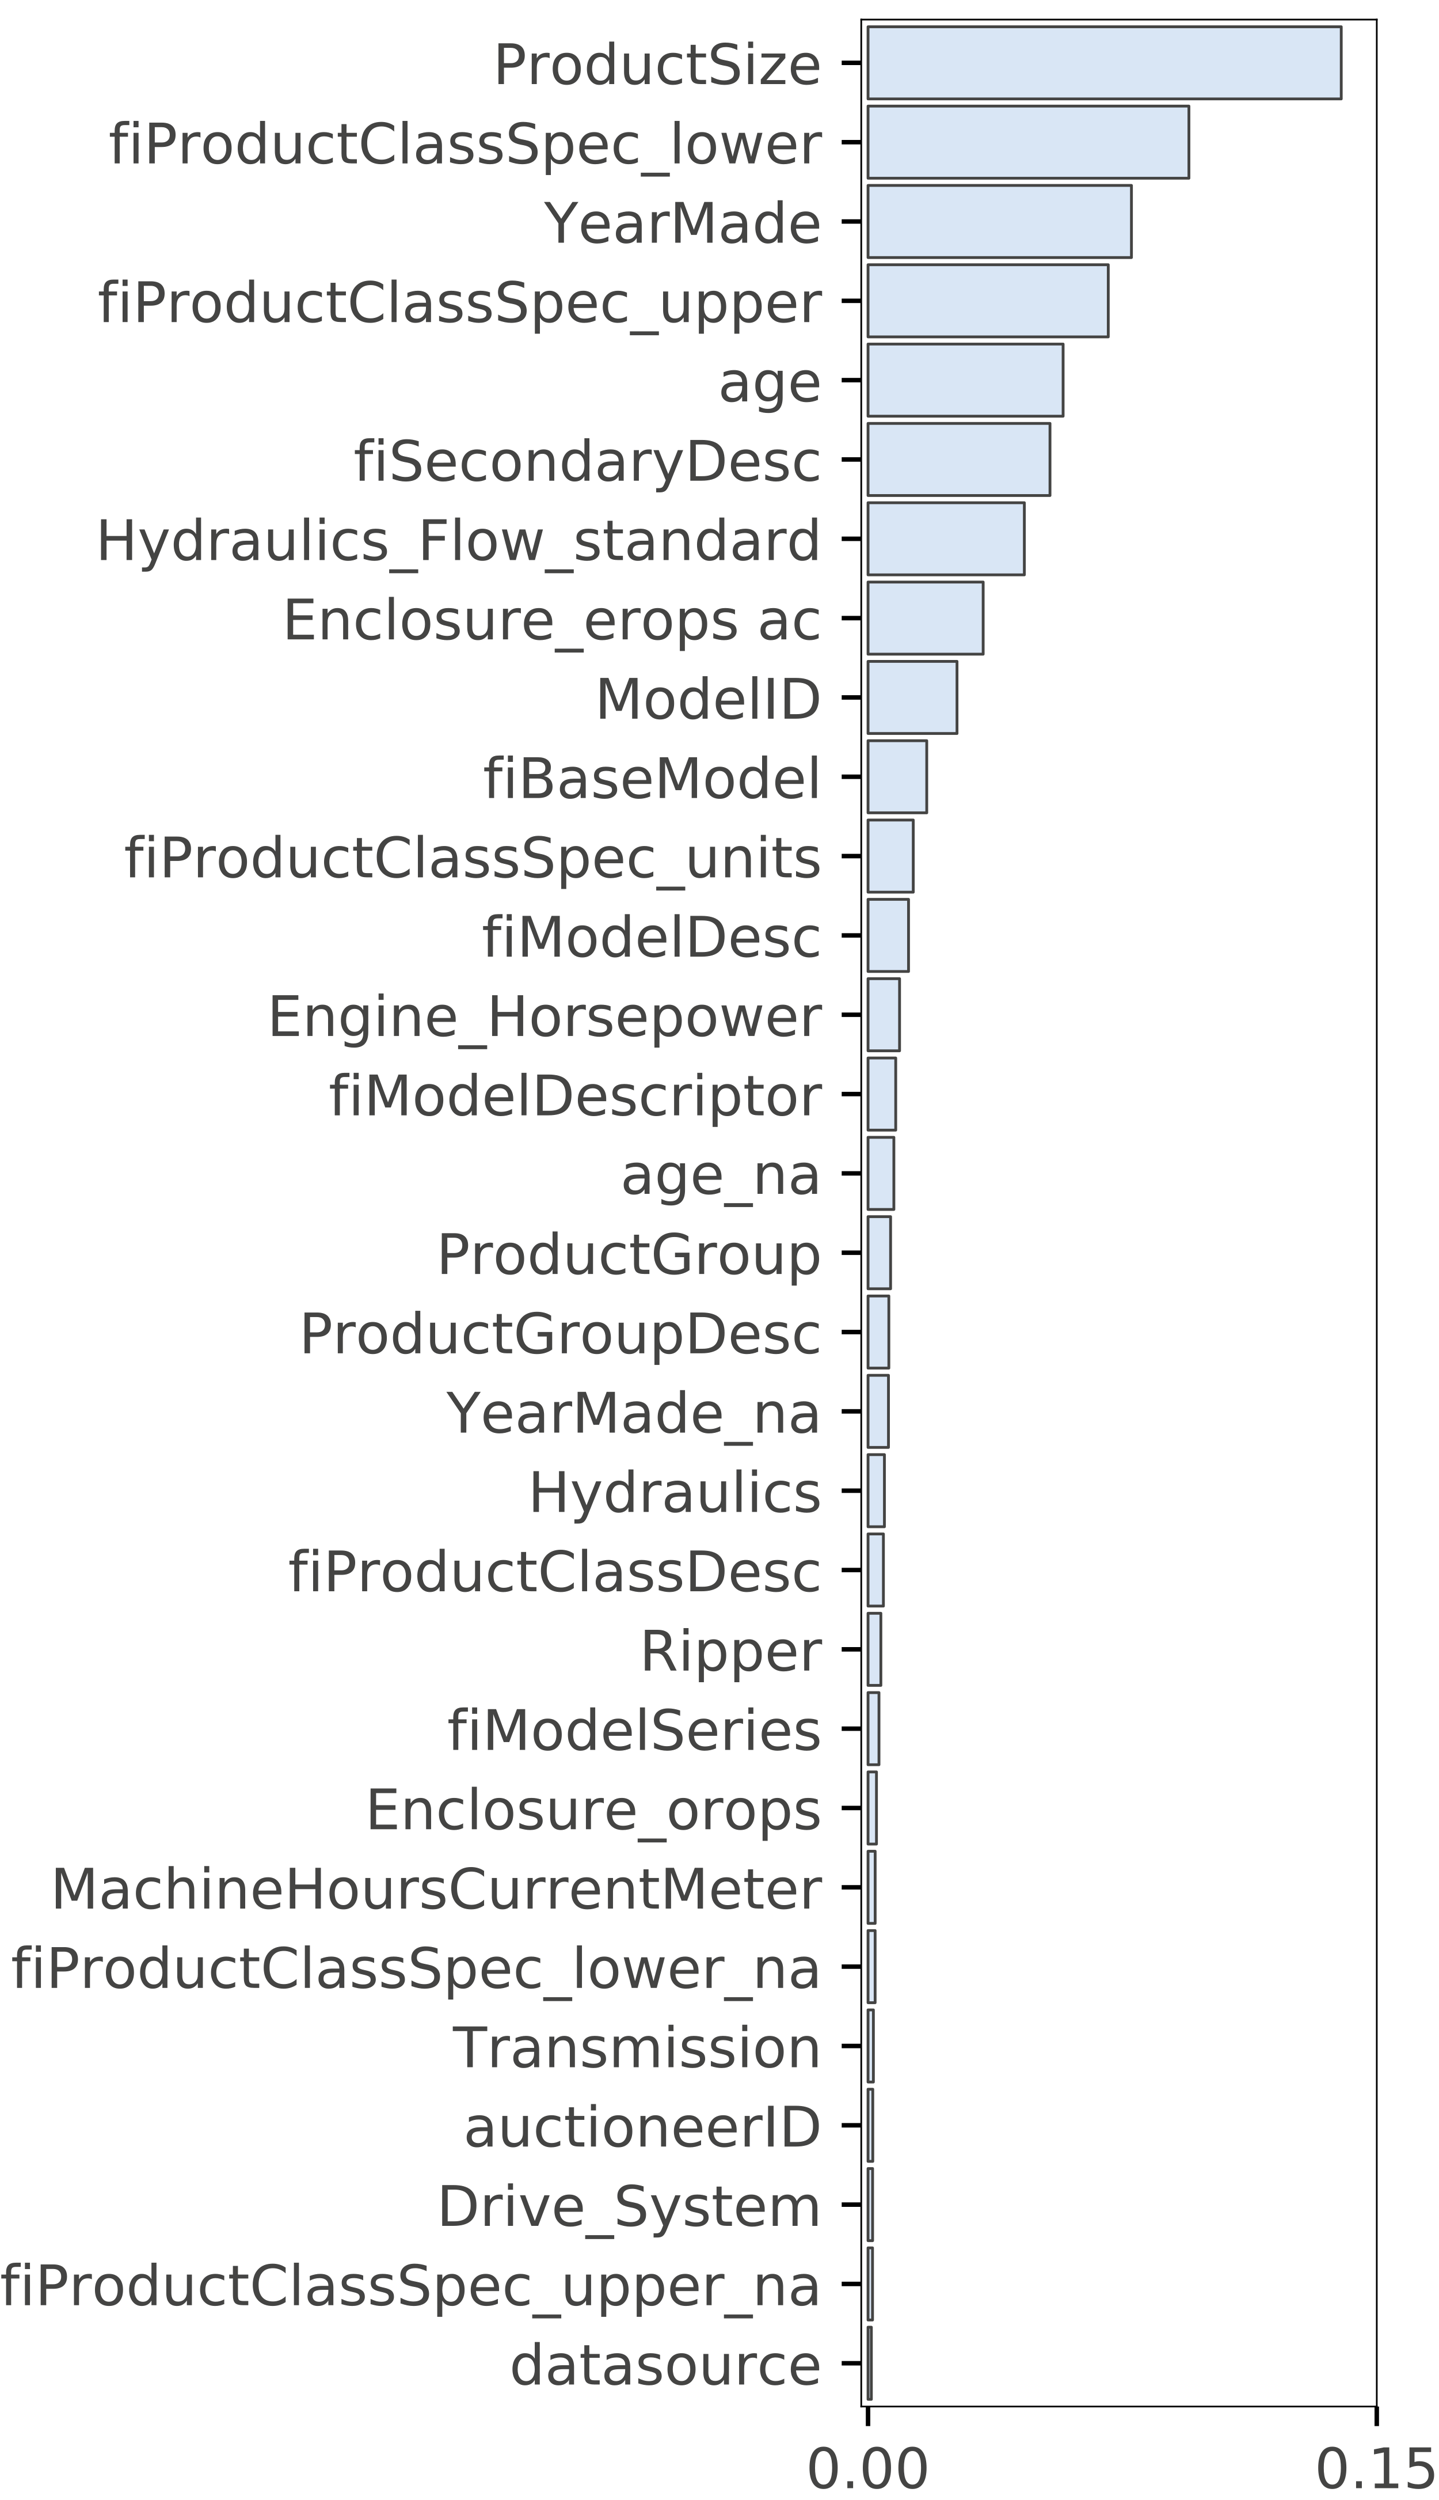 <?xml version="1.0" encoding="utf-8" standalone="no"?>
<!DOCTYPE svg PUBLIC "-//W3C//DTD SVG 1.1//EN"
  "http://www.w3.org/Graphics/SVG/1.1/DTD/svg11.dtd">
<!-- Created with matplotlib (https://matplotlib.org/) -->
<svg height="446.978pt" version="1.1" viewBox="0 0 257.436 446.978" width="257.436pt" xmlns="http://www.w3.org/2000/svg" xmlns:xlink="http://www.w3.org/1999/xlink">
 <defs>
  <style type="text/css">
*{stroke-linecap:butt;stroke-linejoin:round;}
  </style>
 </defs>
 <g id="figure_1">
  <g id="patch_1">
   <path d="M 0 446.978 
L 257.436 446.978 
L 257.436 0 
L 0 0 
z
" style="fill:#ffffff;"/>
  </g>
  <g id="axes_1">
   <g id="patch_2">
    <path d="M 154.078 430.3 
L 246.303 430.3 
L 246.303 3.5 
L 154.078 3.5 
z
" style="fill:#ffffff;"/>
   </g>
   <g id="patch_3">
    <path clip-path="url(#pd3bd8f4c97)" d="M 155.292 4.789 
L 239.948 4.789 
L 239.948 17.684 
L 155.292 17.684 
z
" style="fill:#d9e6f5;stroke:#444443;stroke-linejoin:miter;stroke-width:0.5;"/>
   </g>
   <g id="patch_4">
    <path clip-path="url(#pd3bd8f4c97)" d="M 155.292 18.973 
L 212.696 18.973 
L 212.696 31.867 
L 155.292 31.867 
z
" style="fill:#d9e6f5;stroke:#444443;stroke-linejoin:miter;stroke-width:0.5;"/>
   </g>
   <g id="patch_5">
    <path clip-path="url(#pd3bd8f4c97)" d="M 155.292 33.157 
L 202.416 33.157 
L 202.416 46.051 
L 155.292 46.051 
z
" style="fill:#d9e6f5;stroke:#444443;stroke-linejoin:miter;stroke-width:0.5;"/>
   </g>
   <g id="patch_6">
    <path clip-path="url(#pd3bd8f4c97)" d="M 155.292 47.34 
L 198.268 47.34 
L 198.268 60.235 
L 155.292 60.235 
z
" style="fill:#d9e6f5;stroke:#444443;stroke-linejoin:miter;stroke-width:0.5;"/>
   </g>
   <g id="patch_7">
    <path clip-path="url(#pd3bd8f4c97)" d="M 155.292 61.524 
L 190.191 61.524 
L 190.191 74.418 
L 155.292 74.418 
z
" style="fill:#d9e6f5;stroke:#444443;stroke-linejoin:miter;stroke-width:0.5;"/>
   </g>
   <g id="patch_8">
    <path clip-path="url(#pd3bd8f4c97)" d="M 155.292 75.708 
L 187.842 75.708 
L 187.842 88.602 
L 155.292 88.602 
z
" style="fill:#d9e6f5;stroke:#444443;stroke-linejoin:miter;stroke-width:0.5;"/>
   </g>
   <g id="patch_9">
    <path clip-path="url(#pd3bd8f4c97)" d="M 155.292 89.892 
L 183.255 89.892 
L 183.255 102.786 
L 155.292 102.786 
z
" style="fill:#d9e6f5;stroke:#444443;stroke-linejoin:miter;stroke-width:0.5;"/>
   </g>
   <g id="patch_10">
    <path clip-path="url(#pd3bd8f4c97)" d="M 155.292 104.075 
L 175.889 104.075 
L 175.889 116.969 
L 155.292 116.969 
z
" style="fill:#d9e6f5;stroke:#444443;stroke-linejoin:miter;stroke-width:0.5;"/>
   </g>
   <g id="patch_11">
    <path clip-path="url(#pd3bd8f4c97)" d="M 155.292 118.259 
L 171.208 118.259 
L 171.208 131.153 
L 155.292 131.153 
z
" style="fill:#d9e6f5;stroke:#444443;stroke-linejoin:miter;stroke-width:0.5;"/>
   </g>
   <g id="patch_12">
    <path clip-path="url(#pd3bd8f4c97)" d="M 155.292 132.443 
L 165.794 132.443 
L 165.794 145.337 
L 155.292 145.337 
z
" style="fill:#d9e6f5;stroke:#444443;stroke-linejoin:miter;stroke-width:0.5;"/>
   </g>
   <g id="patch_13">
    <path clip-path="url(#pd3bd8f4c97)" d="M 155.292 146.626 
L 163.382 146.626 
L 163.382 159.521 
L 155.292 159.521 
z
" style="fill:#d9e6f5;stroke:#444443;stroke-linejoin:miter;stroke-width:0.5;"/>
   </g>
   <g id="patch_14">
    <path clip-path="url(#pd3bd8f4c97)" d="M 155.292 160.81 
L 162.536 160.81 
L 162.536 173.704 
L 155.292 173.704 
z
" style="fill:#d9e6f5;stroke:#444443;stroke-linejoin:miter;stroke-width:0.5;"/>
   </g>
   <g id="patch_15">
    <path clip-path="url(#pd3bd8f4c97)" d="M 155.292 174.994 
L 160.931 174.994 
L 160.931 187.888 
L 155.292 187.888 
z
" style="fill:#d9e6f5;stroke:#444443;stroke-linejoin:miter;stroke-width:0.5;"/>
   </g>
   <g id="patch_16">
    <path clip-path="url(#pd3bd8f4c97)" d="M 155.292 189.177 
L 160.244 189.177 
L 160.244 202.072 
L 155.292 202.072 
z
" style="fill:#d9e6f5;stroke:#444443;stroke-linejoin:miter;stroke-width:0.5;"/>
   </g>
   <g id="patch_17">
    <path clip-path="url(#pd3bd8f4c97)" d="M 155.292 203.361 
L 159.913 203.361 
L 159.913 216.255 
L 155.292 216.255 
z
" style="fill:#d9e6f5;stroke:#444443;stroke-linejoin:miter;stroke-width:0.5;"/>
   </g>
   <g id="patch_18">
    <path clip-path="url(#pd3bd8f4c97)" d="M 155.292 217.545 
L 159.326 217.545 
L 159.326 230.439 
L 155.292 230.439 
z
" style="fill:#d9e6f5;stroke:#444443;stroke-linejoin:miter;stroke-width:0.5;"/>
   </g>
   <g id="patch_19">
    <path clip-path="url(#pd3bd8f4c97)" d="M 155.292 231.728 
L 159.013 231.728 
L 159.013 244.623 
L 155.292 244.623 
z
" style="fill:#d9e6f5;stroke:#444443;stroke-linejoin:miter;stroke-width:0.5;"/>
   </g>
   <g id="patch_20">
    <path clip-path="url(#pd3bd8f4c97)" d="M 155.292 245.912 
L 158.945 245.912 
L 158.945 258.806 
L 155.292 258.806 
z
" style="fill:#d9e6f5;stroke:#444443;stroke-linejoin:miter;stroke-width:0.5;"/>
   </g>
   <g id="patch_21">
    <path clip-path="url(#pd3bd8f4c97)" d="M 155.292 260.096 
L 158.223 260.096 
L 158.223 272.99 
L 155.292 272.99 
z
" style="fill:#d9e6f5;stroke:#444443;stroke-linejoin:miter;stroke-width:0.5;"/>
   </g>
   <g id="patch_22">
    <path clip-path="url(#pd3bd8f4c97)" d="M 155.292 274.279 
L 158.042 274.279 
L 158.042 287.174 
L 155.292 287.174 
z
" style="fill:#d9e6f5;stroke:#444443;stroke-linejoin:miter;stroke-width:0.5;"/>
   </g>
   <g id="patch_23">
    <path clip-path="url(#pd3bd8f4c97)" d="M 155.292 288.463 
L 157.586 288.463 
L 157.586 301.357 
L 155.292 301.357 
z
" style="fill:#d9e6f5;stroke:#444443;stroke-linejoin:miter;stroke-width:0.5;"/>
   </g>
   <g id="patch_24">
    <path clip-path="url(#pd3bd8f4c97)" d="M 155.292 302.647 
L 157.248 302.647 
L 157.248 315.541 
L 155.292 315.541 
z
" style="fill:#d9e6f5;stroke:#444443;stroke-linejoin:miter;stroke-width:0.5;"/>
   </g>
   <g id="patch_25">
    <path clip-path="url(#pd3bd8f4c97)" d="M 155.292 316.831 
L 156.8 316.831 
L 156.8 329.725 
L 155.292 329.725 
z
" style="fill:#d9e6f5;stroke:#444443;stroke-linejoin:miter;stroke-width:0.5;"/>
   </g>
   <g id="patch_26">
    <path clip-path="url(#pd3bd8f4c97)" d="M 155.292 331.014 
L 156.566 331.014 
L 156.566 343.908 
L 155.292 343.908 
z
" style="fill:#d9e6f5;stroke:#444443;stroke-linejoin:miter;stroke-width:0.5;"/>
   </g>
   <g id="patch_27">
    <path clip-path="url(#pd3bd8f4c97)" d="M 155.292 345.198 
L 156.56 345.198 
L 156.56 358.092 
L 155.292 358.092 
z
" style="fill:#d9e6f5;stroke:#444443;stroke-linejoin:miter;stroke-width:0.5;"/>
   </g>
   <g id="patch_28">
    <path clip-path="url(#pd3bd8f4c97)" d="M 155.292 359.382 
L 156.25 359.382 
L 156.25 372.276 
L 155.292 372.276 
z
" style="fill:#d9e6f5;stroke:#444443;stroke-linejoin:miter;stroke-width:0.5;"/>
   </g>
   <g id="patch_29">
    <path clip-path="url(#pd3bd8f4c97)" d="M 155.292 373.565 
L 156.139 373.565 
L 156.139 386.46 
L 155.292 386.46 
z
" style="fill:#d9e6f5;stroke:#444443;stroke-linejoin:miter;stroke-width:0.5;"/>
   </g>
   <g id="patch_30">
    <path clip-path="url(#pd3bd8f4c97)" d="M 155.292 387.749 
L 156.106 387.749 
L 156.106 400.643 
L 155.292 400.643 
z
" style="fill:#d9e6f5;stroke:#444443;stroke-linejoin:miter;stroke-width:0.5;"/>
   </g>
   <g id="patch_31">
    <path clip-path="url(#pd3bd8f4c97)" d="M 155.292 401.933 
L 156.093 401.933 
L 156.093 414.827 
L 155.292 414.827 
z
" style="fill:#d9e6f5;stroke:#444443;stroke-linejoin:miter;stroke-width:0.5;"/>
   </g>
   <g id="patch_32">
    <path clip-path="url(#pd3bd8f4c97)" d="M 155.292 416.116 
L 155.884 416.116 
L 155.884 429.011 
L 155.292 429.011 
z
" style="fill:#d9e6f5;stroke:#444443;stroke-linejoin:miter;stroke-width:0.5;"/>
   </g>
   <g id="matplotlib.axis_1">
    <g id="xtick_1">
     <g id="line2d_1">
      <defs>
       <path d="M 0 0 
L 0 3.5 
" id="maae4f1f93c" style="stroke:#000000;stroke-width:0.8;"/>
      </defs>
      <g>
       <use style="stroke:#000000;stroke-width:0.8;" x="155.292" xlink:href="#maae4f1f93c" y="430.3"/>
      </g>
     </g>
     <g id="text_1">
      <!-- 0.00 -->
      <defs>
       <path d="M 31.781 66.406 
Q 24.172 66.406 20.328 58.906 
Q 16.5 51.422 16.5 36.375 
Q 16.5 21.391 20.328 13.891 
Q 24.172 6.391 31.781 6.391 
Q 39.453 6.391 43.281 13.891 
Q 47.125 21.391 47.125 36.375 
Q 47.125 51.422 43.281 58.906 
Q 39.453 66.406 31.781 66.406 
z
M 31.781 74.219 
Q 44.047 74.219 50.516 64.516 
Q 56.984 54.828 56.984 36.375 
Q 56.984 17.969 50.516 8.266 
Q 44.047 -1.422 31.781 -1.422 
Q 19.531 -1.422 13.062 8.266 
Q 6.594 17.969 6.594 36.375 
Q 6.594 54.828 13.062 64.516 
Q 19.531 74.219 31.781 74.219 
z
" id="DejaVuSans-48"/>
       <path d="M 10.688 12.406 
L 21 12.406 
L 21 0 
L 10.688 0 
z
" id="DejaVuSans-46"/>
      </defs>
      <g style="fill:#444443;" transform="translate(144.159 444.898)scale(0.1 -0.1)">
       <use xlink:href="#DejaVuSans-48"/>
       <use x="63.623" xlink:href="#DejaVuSans-46"/>
       <use x="95.41" xlink:href="#DejaVuSans-48"/>
       <use x="159.033" xlink:href="#DejaVuSans-48"/>
      </g>
     </g>
    </g>
    <g id="xtick_2">
     <g id="line2d_2">
      <g>
       <use style="stroke:#000000;stroke-width:0.8;" x="246.303" xlink:href="#maae4f1f93c" y="430.3"/>
      </g>
     </g>
     <g id="text_2">
      <!-- 0.15 -->
      <defs>
       <path d="M 12.406 8.297 
L 28.516 8.297 
L 28.516 63.922 
L 10.984 60.406 
L 10.984 69.391 
L 28.422 72.906 
L 38.281 72.906 
L 38.281 8.297 
L 54.391 8.297 
L 54.391 0 
L 12.406 0 
z
" id="DejaVuSans-49"/>
       <path d="M 10.797 72.906 
L 49.516 72.906 
L 49.516 64.594 
L 19.828 64.594 
L 19.828 46.734 
Q 21.969 47.469 24.109 47.828 
Q 26.266 48.188 28.422 48.188 
Q 40.625 48.188 47.75 41.5 
Q 54.891 34.812 54.891 23.391 
Q 54.891 11.625 47.562 5.094 
Q 40.234 -1.422 26.906 -1.422 
Q 22.312 -1.422 17.547 -0.641 
Q 12.797 0.141 7.719 1.703 
L 7.719 11.625 
Q 12.109 9.234 16.797 8.062 
Q 21.484 6.891 26.703 6.891 
Q 35.156 6.891 40.078 11.328 
Q 45.016 15.766 45.016 23.391 
Q 45.016 31 40.078 35.438 
Q 35.156 39.891 26.703 39.891 
Q 22.75 39.891 18.812 39.016 
Q 14.891 38.141 10.797 36.281 
z
" id="DejaVuSans-53"/>
      </defs>
      <g style="fill:#444443;" transform="translate(235.17 444.898)scale(0.1 -0.1)">
       <use xlink:href="#DejaVuSans-48"/>
       <use x="63.623" xlink:href="#DejaVuSans-46"/>
       <use x="95.41" xlink:href="#DejaVuSans-49"/>
       <use x="159.033" xlink:href="#DejaVuSans-53"/>
      </g>
     </g>
    </g>
   </g>
   <g id="matplotlib.axis_2">
    <g id="ytick_1">
     <g id="line2d_3">
      <defs>
       <path d="M 0 0 
L -3.5 0 
" id="m314ad3dd56" style="stroke:#000000;stroke-width:0.8;"/>
      </defs>
      <g>
       <use style="stroke:#000000;stroke-width:0.8;" x="154.078" xlink:href="#m314ad3dd56" y="11.237"/>
      </g>
     </g>
     <g id="text_3">
      <!-- ProductSize -->
      <defs>
       <path d="M 19.672 64.797 
L 19.672 37.406 
L 32.078 37.406 
Q 38.969 37.406 42.719 40.969 
Q 46.484 44.531 46.484 51.125 
Q 46.484 57.672 42.719 61.234 
Q 38.969 64.797 32.078 64.797 
z
M 9.812 72.906 
L 32.078 72.906 
Q 44.344 72.906 50.609 67.359 
Q 56.891 61.812 56.891 51.125 
Q 56.891 40.328 50.609 34.812 
Q 44.344 29.297 32.078 29.297 
L 19.672 29.297 
L 19.672 0 
L 9.812 0 
z
" id="DejaVuSans-80"/>
       <path d="M 41.109 46.297 
Q 39.594 47.172 37.812 47.578 
Q 36.031 48 33.891 48 
Q 26.266 48 22.188 43.047 
Q 18.109 38.094 18.109 28.812 
L 18.109 0 
L 9.078 0 
L 9.078 54.688 
L 18.109 54.688 
L 18.109 46.188 
Q 20.953 51.172 25.484 53.578 
Q 30.031 56 36.531 56 
Q 37.453 56 38.578 55.875 
Q 39.703 55.766 41.062 55.516 
z
" id="DejaVuSans-114"/>
       <path d="M 30.609 48.391 
Q 23.391 48.391 19.188 42.75 
Q 14.984 37.109 14.984 27.297 
Q 14.984 17.484 19.156 11.844 
Q 23.344 6.203 30.609 6.203 
Q 37.797 6.203 41.984 11.859 
Q 46.188 17.531 46.188 27.297 
Q 46.188 37.016 41.984 42.703 
Q 37.797 48.391 30.609 48.391 
z
M 30.609 56 
Q 42.328 56 49.016 48.375 
Q 55.719 40.766 55.719 27.297 
Q 55.719 13.875 49.016 6.219 
Q 42.328 -1.422 30.609 -1.422 
Q 18.844 -1.422 12.172 6.219 
Q 5.516 13.875 5.516 27.297 
Q 5.516 40.766 12.172 48.375 
Q 18.844 56 30.609 56 
z
" id="DejaVuSans-111"/>
       <path d="M 45.406 46.391 
L 45.406 75.984 
L 54.391 75.984 
L 54.391 0 
L 45.406 0 
L 45.406 8.203 
Q 42.578 3.328 38.25 0.953 
Q 33.938 -1.422 27.875 -1.422 
Q 17.969 -1.422 11.734 6.484 
Q 5.516 14.406 5.516 27.297 
Q 5.516 40.188 11.734 48.094 
Q 17.969 56 27.875 56 
Q 33.938 56 38.25 53.625 
Q 42.578 51.266 45.406 46.391 
z
M 14.797 27.297 
Q 14.797 17.391 18.875 11.75 
Q 22.953 6.109 30.078 6.109 
Q 37.203 6.109 41.297 11.75 
Q 45.406 17.391 45.406 27.297 
Q 45.406 37.203 41.297 42.844 
Q 37.203 48.484 30.078 48.484 
Q 22.953 48.484 18.875 42.844 
Q 14.797 37.203 14.797 27.297 
z
" id="DejaVuSans-100"/>
       <path d="M 8.5 21.578 
L 8.5 54.688 
L 17.484 54.688 
L 17.484 21.922 
Q 17.484 14.156 20.5 10.266 
Q 23.531 6.391 29.594 6.391 
Q 36.859 6.391 41.078 11.031 
Q 45.312 15.672 45.312 23.688 
L 45.312 54.688 
L 54.297 54.688 
L 54.297 0 
L 45.312 0 
L 45.312 8.406 
Q 42.047 3.422 37.719 1 
Q 33.406 -1.422 27.688 -1.422 
Q 18.266 -1.422 13.375 4.438 
Q 8.5 10.297 8.5 21.578 
z
M 31.109 56 
z
" id="DejaVuSans-117"/>
       <path d="M 48.781 52.594 
L 48.781 44.188 
Q 44.969 46.297 41.141 47.344 
Q 37.312 48.391 33.406 48.391 
Q 24.656 48.391 19.812 42.844 
Q 14.984 37.312 14.984 27.297 
Q 14.984 17.281 19.812 11.734 
Q 24.656 6.203 33.406 6.203 
Q 37.312 6.203 41.141 7.25 
Q 44.969 8.297 48.781 10.406 
L 48.781 2.094 
Q 45.016 0.344 40.984 -0.531 
Q 36.969 -1.422 32.422 -1.422 
Q 20.062 -1.422 12.781 6.344 
Q 5.516 14.109 5.516 27.297 
Q 5.516 40.672 12.859 48.328 
Q 20.219 56 33.016 56 
Q 37.156 56 41.109 55.141 
Q 45.062 54.297 48.781 52.594 
z
" id="DejaVuSans-99"/>
       <path d="M 18.312 70.219 
L 18.312 54.688 
L 36.812 54.688 
L 36.812 47.703 
L 18.312 47.703 
L 18.312 18.016 
Q 18.312 11.328 20.141 9.422 
Q 21.969 7.516 27.594 7.516 
L 36.812 7.516 
L 36.812 0 
L 27.594 0 
Q 17.188 0 13.234 3.875 
Q 9.281 7.766 9.281 18.016 
L 9.281 47.703 
L 2.688 47.703 
L 2.688 54.688 
L 9.281 54.688 
L 9.281 70.219 
z
" id="DejaVuSans-116"/>
       <path d="M 53.516 70.516 
L 53.516 60.891 
Q 47.906 63.578 42.922 64.891 
Q 37.938 66.219 33.297 66.219 
Q 25.25 66.219 20.875 63.094 
Q 16.5 59.969 16.5 54.203 
Q 16.5 49.359 19.406 46.891 
Q 22.312 44.438 30.422 42.922 
L 36.375 41.703 
Q 47.406 39.594 52.656 34.297 
Q 57.906 29 57.906 20.125 
Q 57.906 9.516 50.797 4.047 
Q 43.703 -1.422 29.984 -1.422 
Q 24.812 -1.422 18.969 -0.25 
Q 13.141 0.922 6.891 3.219 
L 6.891 13.375 
Q 12.891 10.016 18.656 8.297 
Q 24.422 6.594 29.984 6.594 
Q 38.422 6.594 43.016 9.906 
Q 47.609 13.234 47.609 19.391 
Q 47.609 24.75 44.312 27.781 
Q 41.016 30.812 33.5 32.328 
L 27.484 33.5 
Q 16.453 35.688 11.516 40.375 
Q 6.594 45.062 6.594 53.422 
Q 6.594 63.094 13.406 68.656 
Q 20.219 74.219 32.172 74.219 
Q 37.312 74.219 42.625 73.281 
Q 47.953 72.359 53.516 70.516 
z
" id="DejaVuSans-83"/>
       <path d="M 9.422 54.688 
L 18.406 54.688 
L 18.406 0 
L 9.422 0 
z
M 9.422 75.984 
L 18.406 75.984 
L 18.406 64.594 
L 9.422 64.594 
z
" id="DejaVuSans-105"/>
       <path d="M 5.516 54.688 
L 48.188 54.688 
L 48.188 46.484 
L 14.406 7.172 
L 48.188 7.172 
L 48.188 0 
L 4.297 0 
L 4.297 8.203 
L 38.094 47.516 
L 5.516 47.516 
z
" id="DejaVuSans-122"/>
       <path d="M 56.203 29.594 
L 56.203 25.203 
L 14.891 25.203 
Q 15.484 15.922 20.484 11.062 
Q 25.484 6.203 34.422 6.203 
Q 39.594 6.203 44.453 7.469 
Q 49.312 8.734 54.109 11.281 
L 54.109 2.781 
Q 49.266 0.734 44.188 -0.344 
Q 39.109 -1.422 33.891 -1.422 
Q 20.797 -1.422 13.156 6.188 
Q 5.516 13.812 5.516 26.812 
Q 5.516 40.234 12.766 48.109 
Q 20.016 56 32.328 56 
Q 43.359 56 49.781 48.891 
Q 56.203 41.797 56.203 29.594 
z
M 47.219 32.234 
Q 47.125 39.594 43.094 43.984 
Q 39.062 48.391 32.422 48.391 
Q 24.906 48.391 20.391 44.141 
Q 15.875 39.891 15.188 32.172 
z
" id="DejaVuSans-101"/>
      </defs>
      <g style="fill:#444443;" transform="translate(88.191 15.036)scale(0.1 -0.1)">
       <use xlink:href="#DejaVuSans-80"/>
       <use x="60.287" xlink:href="#DejaVuSans-114"/>
       <use x="101.369" xlink:href="#DejaVuSans-111"/>
       <use x="162.551" xlink:href="#DejaVuSans-100"/>
       <use x="226.027" xlink:href="#DejaVuSans-117"/>
       <use x="289.406" xlink:href="#DejaVuSans-99"/>
       <use x="344.387" xlink:href="#DejaVuSans-116"/>
       <use x="383.596" xlink:href="#DejaVuSans-83"/>
       <use x="447.072" xlink:href="#DejaVuSans-105"/>
       <use x="474.855" xlink:href="#DejaVuSans-122"/>
       <use x="527.346" xlink:href="#DejaVuSans-101"/>
      </g>
     </g>
    </g>
    <g id="ytick_2">
     <g id="line2d_4">
      <g>
       <use style="stroke:#000000;stroke-width:0.8;" x="154.078" xlink:href="#m314ad3dd56" y="25.42"/>
      </g>
     </g>
     <g id="text_4">
      <!-- fiProductClassSpec_lower -->
      <defs>
       <path d="M 37.109 75.984 
L 37.109 68.5 
L 28.516 68.5 
Q 23.688 68.5 21.797 66.547 
Q 19.922 64.594 19.922 59.516 
L 19.922 54.688 
L 34.719 54.688 
L 34.719 47.703 
L 19.922 47.703 
L 19.922 0 
L 10.891 0 
L 10.891 47.703 
L 2.297 47.703 
L 2.297 54.688 
L 10.891 54.688 
L 10.891 58.5 
Q 10.891 67.625 15.141 71.797 
Q 19.391 75.984 28.609 75.984 
z
" id="DejaVuSans-102"/>
       <path d="M 64.406 67.281 
L 64.406 56.891 
Q 59.422 61.531 53.781 63.812 
Q 48.141 66.109 41.797 66.109 
Q 29.297 66.109 22.656 58.469 
Q 16.016 50.828 16.016 36.375 
Q 16.016 21.969 22.656 14.328 
Q 29.297 6.688 41.797 6.688 
Q 48.141 6.688 53.781 8.984 
Q 59.422 11.281 64.406 15.922 
L 64.406 5.609 
Q 59.234 2.094 53.438 0.328 
Q 47.656 -1.422 41.219 -1.422 
Q 24.656 -1.422 15.125 8.703 
Q 5.609 18.844 5.609 36.375 
Q 5.609 53.953 15.125 64.078 
Q 24.656 74.219 41.219 74.219 
Q 47.75 74.219 53.531 72.484 
Q 59.328 70.75 64.406 67.281 
z
" id="DejaVuSans-67"/>
       <path d="M 9.422 75.984 
L 18.406 75.984 
L 18.406 0 
L 9.422 0 
z
" id="DejaVuSans-108"/>
       <path d="M 34.281 27.484 
Q 23.391 27.484 19.188 25 
Q 14.984 22.516 14.984 16.5 
Q 14.984 11.719 18.141 8.906 
Q 21.297 6.109 26.703 6.109 
Q 34.188 6.109 38.703 11.406 
Q 43.219 16.703 43.219 25.484 
L 43.219 27.484 
z
M 52.203 31.203 
L 52.203 0 
L 43.219 0 
L 43.219 8.297 
Q 40.141 3.328 35.547 0.953 
Q 30.953 -1.422 24.312 -1.422 
Q 15.922 -1.422 10.953 3.297 
Q 6 8.016 6 15.922 
Q 6 25.141 12.172 29.828 
Q 18.359 34.516 30.609 34.516 
L 43.219 34.516 
L 43.219 35.406 
Q 43.219 41.609 39.141 45 
Q 35.062 48.391 27.688 48.391 
Q 23 48.391 18.547 47.266 
Q 14.109 46.141 10.016 43.891 
L 10.016 52.203 
Q 14.938 54.109 19.578 55.047 
Q 24.219 56 28.609 56 
Q 40.484 56 46.344 49.844 
Q 52.203 43.703 52.203 31.203 
z
" id="DejaVuSans-97"/>
       <path d="M 44.281 53.078 
L 44.281 44.578 
Q 40.484 46.531 36.375 47.5 
Q 32.281 48.484 27.875 48.484 
Q 21.188 48.484 17.844 46.438 
Q 14.5 44.391 14.5 40.281 
Q 14.5 37.156 16.891 35.375 
Q 19.281 33.594 26.516 31.984 
L 29.594 31.297 
Q 39.156 29.25 43.188 25.516 
Q 47.219 21.781 47.219 15.094 
Q 47.219 7.469 41.188 3.016 
Q 35.156 -1.422 24.609 -1.422 
Q 20.219 -1.422 15.453 -0.562 
Q 10.688 0.297 5.422 2 
L 5.422 11.281 
Q 10.406 8.688 15.234 7.391 
Q 20.062 6.109 24.812 6.109 
Q 31.156 6.109 34.562 8.281 
Q 37.984 10.453 37.984 14.406 
Q 37.984 18.062 35.516 20.016 
Q 33.062 21.969 24.703 23.781 
L 21.578 24.516 
Q 13.234 26.266 9.516 29.906 
Q 5.812 33.547 5.812 39.891 
Q 5.812 47.609 11.281 51.797 
Q 16.75 56 26.812 56 
Q 31.781 56 36.172 55.266 
Q 40.578 54.547 44.281 53.078 
z
" id="DejaVuSans-115"/>
       <path d="M 18.109 8.203 
L 18.109 -20.797 
L 9.078 -20.797 
L 9.078 54.688 
L 18.109 54.688 
L 18.109 46.391 
Q 20.953 51.266 25.266 53.625 
Q 29.594 56 35.594 56 
Q 45.562 56 51.781 48.094 
Q 58.016 40.188 58.016 27.297 
Q 58.016 14.406 51.781 6.484 
Q 45.562 -1.422 35.594 -1.422 
Q 29.594 -1.422 25.266 0.953 
Q 20.953 3.328 18.109 8.203 
z
M 48.688 27.297 
Q 48.688 37.203 44.609 42.844 
Q 40.531 48.484 33.406 48.484 
Q 26.266 48.484 22.188 42.844 
Q 18.109 37.203 18.109 27.297 
Q 18.109 17.391 22.188 11.75 
Q 26.266 6.109 33.406 6.109 
Q 40.531 6.109 44.609 11.75 
Q 48.688 17.391 48.688 27.297 
z
" id="DejaVuSans-112"/>
       <path d="M 50.984 -16.609 
L 50.984 -23.578 
L -0.984 -23.578 
L -0.984 -16.609 
z
" id="DejaVuSans-95"/>
       <path d="M 4.203 54.688 
L 13.188 54.688 
L 24.422 12.016 
L 35.594 54.688 
L 46.188 54.688 
L 57.422 12.016 
L 68.609 54.688 
L 77.594 54.688 
L 63.281 0 
L 52.688 0 
L 40.922 44.828 
L 29.109 0 
L 18.5 0 
z
" id="DejaVuSans-119"/>
      </defs>
      <g style="fill:#444443;" transform="translate(19.425 29.219)scale(0.1 -0.1)">
       <use xlink:href="#DejaVuSans-102"/>
       <use x="35.205" xlink:href="#DejaVuSans-105"/>
       <use x="62.988" xlink:href="#DejaVuSans-80"/>
       <use x="123.275" xlink:href="#DejaVuSans-114"/>
       <use x="164.357" xlink:href="#DejaVuSans-111"/>
       <use x="225.539" xlink:href="#DejaVuSans-100"/>
       <use x="289.016" xlink:href="#DejaVuSans-117"/>
       <use x="352.395" xlink:href="#DejaVuSans-99"/>
       <use x="407.375" xlink:href="#DejaVuSans-116"/>
       <use x="446.584" xlink:href="#DejaVuSans-67"/>
       <use x="516.408" xlink:href="#DejaVuSans-108"/>
       <use x="544.191" xlink:href="#DejaVuSans-97"/>
       <use x="605.471" xlink:href="#DejaVuSans-115"/>
       <use x="657.57" xlink:href="#DejaVuSans-115"/>
       <use x="709.67" xlink:href="#DejaVuSans-83"/>
       <use x="773.146" xlink:href="#DejaVuSans-112"/>
       <use x="836.623" xlink:href="#DejaVuSans-101"/>
       <use x="898.146" xlink:href="#DejaVuSans-99"/>
       <use x="953.127" xlink:href="#DejaVuSans-95"/>
       <use x="1003.127" xlink:href="#DejaVuSans-108"/>
       <use x="1030.91" xlink:href="#DejaVuSans-111"/>
       <use x="1092.092" xlink:href="#DejaVuSans-119"/>
       <use x="1173.879" xlink:href="#DejaVuSans-101"/>
       <use x="1235.402" xlink:href="#DejaVuSans-114"/>
      </g>
     </g>
    </g>
    <g id="ytick_3">
     <g id="line2d_5">
      <g>
       <use style="stroke:#000000;stroke-width:0.8;" x="154.078" xlink:href="#m314ad3dd56" y="39.604"/>
      </g>
     </g>
     <g id="text_5">
      <!-- YearMade -->
      <defs>
       <path d="M -0.203 72.906 
L 10.406 72.906 
L 30.609 42.922 
L 50.688 72.906 
L 61.281 72.906 
L 35.5 34.719 
L 35.5 0 
L 25.594 0 
L 25.594 34.719 
z
" id="DejaVuSans-89"/>
       <path d="M 9.812 72.906 
L 24.516 72.906 
L 43.109 23.297 
L 61.812 72.906 
L 76.516 72.906 
L 76.516 0 
L 66.891 0 
L 66.891 64.016 
L 48.094 14.016 
L 38.188 14.016 
L 19.391 64.016 
L 19.391 0 
L 9.812 0 
z
" id="DejaVuSans-77"/>
      </defs>
      <g style="fill:#444443;" transform="translate(97.341 43.403)scale(0.1 -0.1)">
       <use xlink:href="#DejaVuSans-89"/>
       <use x="60.881" xlink:href="#DejaVuSans-101"/>
       <use x="122.404" xlink:href="#DejaVuSans-97"/>
       <use x="183.684" xlink:href="#DejaVuSans-114"/>
       <use x="224.797" xlink:href="#DejaVuSans-77"/>
       <use x="311.076" xlink:href="#DejaVuSans-97"/>
       <use x="372.355" xlink:href="#DejaVuSans-100"/>
       <use x="435.832" xlink:href="#DejaVuSans-101"/>
      </g>
     </g>
    </g>
    <g id="ytick_4">
     <g id="line2d_6">
      <g>
       <use style="stroke:#000000;stroke-width:0.8;" x="154.078" xlink:href="#m314ad3dd56" y="53.788"/>
      </g>
     </g>
     <g id="text_6">
      <!-- fiProductClassSpec_upper -->
      <g style="fill:#444443;" transform="translate(17.466 57.587)scale(0.1 -0.1)">
       <use xlink:href="#DejaVuSans-102"/>
       <use x="35.205" xlink:href="#DejaVuSans-105"/>
       <use x="62.988" xlink:href="#DejaVuSans-80"/>
       <use x="123.275" xlink:href="#DejaVuSans-114"/>
       <use x="164.357" xlink:href="#DejaVuSans-111"/>
       <use x="225.539" xlink:href="#DejaVuSans-100"/>
       <use x="289.016" xlink:href="#DejaVuSans-117"/>
       <use x="352.395" xlink:href="#DejaVuSans-99"/>
       <use x="407.375" xlink:href="#DejaVuSans-116"/>
       <use x="446.584" xlink:href="#DejaVuSans-67"/>
       <use x="516.408" xlink:href="#DejaVuSans-108"/>
       <use x="544.191" xlink:href="#DejaVuSans-97"/>
       <use x="605.471" xlink:href="#DejaVuSans-115"/>
       <use x="657.57" xlink:href="#DejaVuSans-115"/>
       <use x="709.67" xlink:href="#DejaVuSans-83"/>
       <use x="773.146" xlink:href="#DejaVuSans-112"/>
       <use x="836.623" xlink:href="#DejaVuSans-101"/>
       <use x="898.146" xlink:href="#DejaVuSans-99"/>
       <use x="953.127" xlink:href="#DejaVuSans-95"/>
       <use x="1003.127" xlink:href="#DejaVuSans-117"/>
       <use x="1066.506" xlink:href="#DejaVuSans-112"/>
       <use x="1129.982" xlink:href="#DejaVuSans-112"/>
       <use x="1193.459" xlink:href="#DejaVuSans-101"/>
       <use x="1254.982" xlink:href="#DejaVuSans-114"/>
      </g>
     </g>
    </g>
    <g id="ytick_5">
     <g id="line2d_7">
      <g>
       <use style="stroke:#000000;stroke-width:0.8;" x="154.078" xlink:href="#m314ad3dd56" y="67.971"/>
      </g>
     </g>
     <g id="text_7">
      <!-- age -->
      <defs>
       <path d="M 45.406 27.984 
Q 45.406 37.75 41.375 43.109 
Q 37.359 48.484 30.078 48.484 
Q 22.859 48.484 18.828 43.109 
Q 14.797 37.75 14.797 27.984 
Q 14.797 18.266 18.828 12.891 
Q 22.859 7.516 30.078 7.516 
Q 37.359 7.516 41.375 12.891 
Q 45.406 18.266 45.406 27.984 
z
M 54.391 6.781 
Q 54.391 -7.172 48.188 -13.984 
Q 42 -20.797 29.203 -20.797 
Q 24.469 -20.797 20.266 -20.094 
Q 16.062 -19.391 12.109 -17.922 
L 12.109 -9.188 
Q 16.062 -11.328 19.922 -12.344 
Q 23.781 -13.375 27.781 -13.375 
Q 36.625 -13.375 41.016 -8.766 
Q 45.406 -4.156 45.406 5.172 
L 45.406 9.625 
Q 42.625 4.781 38.281 2.391 
Q 33.938 0 27.875 0 
Q 17.828 0 11.672 7.656 
Q 5.516 15.328 5.516 27.984 
Q 5.516 40.672 11.672 48.328 
Q 17.828 56 27.875 56 
Q 33.938 56 38.281 53.609 
Q 42.625 51.219 45.406 46.391 
L 45.406 54.688 
L 54.391 54.688 
z
" id="DejaVuSans-103"/>
      </defs>
      <g style="fill:#444443;" transform="translate(128.448 71.771)scale(0.1 -0.1)">
       <use xlink:href="#DejaVuSans-97"/>
       <use x="61.279" xlink:href="#DejaVuSans-103"/>
       <use x="124.756" xlink:href="#DejaVuSans-101"/>
      </g>
     </g>
    </g>
    <g id="ytick_6">
     <g id="line2d_8">
      <g>
       <use style="stroke:#000000;stroke-width:0.8;" x="154.078" xlink:href="#m314ad3dd56" y="82.155"/>
      </g>
     </g>
     <g id="text_8">
      <!-- fiSecondaryDesc -->
      <defs>
       <path d="M 54.891 33.016 
L 54.891 0 
L 45.906 0 
L 45.906 32.719 
Q 45.906 40.484 42.875 44.328 
Q 39.844 48.188 33.797 48.188 
Q 26.516 48.188 22.312 43.547 
Q 18.109 38.922 18.109 30.906 
L 18.109 0 
L 9.078 0 
L 9.078 54.688 
L 18.109 54.688 
L 18.109 46.188 
Q 21.344 51.125 25.703 53.562 
Q 30.078 56 35.797 56 
Q 45.219 56 50.047 50.172 
Q 54.891 44.344 54.891 33.016 
z
" id="DejaVuSans-110"/>
       <path d="M 32.172 -5.078 
Q 28.375 -14.844 24.75 -17.812 
Q 21.141 -20.797 15.094 -20.797 
L 7.906 -20.797 
L 7.906 -13.281 
L 13.188 -13.281 
Q 16.891 -13.281 18.938 -11.516 
Q 21 -9.766 23.484 -3.219 
L 25.094 0.875 
L 2.984 54.688 
L 12.5 54.688 
L 29.594 11.922 
L 46.688 54.688 
L 56.203 54.688 
z
" id="DejaVuSans-121"/>
       <path d="M 19.672 64.797 
L 19.672 8.109 
L 31.594 8.109 
Q 46.688 8.109 53.688 14.938 
Q 60.688 21.781 60.688 36.531 
Q 60.688 51.172 53.688 57.984 
Q 46.688 64.797 31.594 64.797 
z
M 9.812 72.906 
L 30.078 72.906 
Q 51.266 72.906 61.172 64.094 
Q 71.094 55.281 71.094 36.531 
Q 71.094 17.672 61.125 8.828 
Q 51.172 0 30.078 0 
L 9.812 0 
z
" id="DejaVuSans-68"/>
      </defs>
      <g style="fill:#444443;" transform="translate(63.256 85.954)scale(0.1 -0.1)">
       <use xlink:href="#DejaVuSans-102"/>
       <use x="35.205" xlink:href="#DejaVuSans-105"/>
       <use x="62.988" xlink:href="#DejaVuSans-83"/>
       <use x="126.465" xlink:href="#DejaVuSans-101"/>
       <use x="187.988" xlink:href="#DejaVuSans-99"/>
       <use x="242.969" xlink:href="#DejaVuSans-111"/>
       <use x="304.15" xlink:href="#DejaVuSans-110"/>
       <use x="367.529" xlink:href="#DejaVuSans-100"/>
       <use x="431.006" xlink:href="#DejaVuSans-97"/>
       <use x="492.285" xlink:href="#DejaVuSans-114"/>
       <use x="533.398" xlink:href="#DejaVuSans-121"/>
       <use x="592.578" xlink:href="#DejaVuSans-68"/>
       <use x="669.58" xlink:href="#DejaVuSans-101"/>
       <use x="731.104" xlink:href="#DejaVuSans-115"/>
       <use x="783.203" xlink:href="#DejaVuSans-99"/>
      </g>
     </g>
    </g>
    <g id="ytick_7">
     <g id="line2d_9">
      <g>
       <use style="stroke:#000000;stroke-width:0.8;" x="154.078" xlink:href="#m314ad3dd56" y="96.339"/>
      </g>
     </g>
     <g id="text_9">
      <!-- Hydraulics_Flow_standard -->
      <defs>
       <path d="M 9.812 72.906 
L 19.672 72.906 
L 19.672 43.016 
L 55.516 43.016 
L 55.516 72.906 
L 65.375 72.906 
L 65.375 0 
L 55.516 0 
L 55.516 34.719 
L 19.672 34.719 
L 19.672 0 
L 9.812 0 
z
" id="DejaVuSans-72"/>
       <path d="M 9.812 72.906 
L 51.703 72.906 
L 51.703 64.594 
L 19.672 64.594 
L 19.672 43.109 
L 48.578 43.109 
L 48.578 34.812 
L 19.672 34.812 
L 19.672 0 
L 9.812 0 
z
" id="DejaVuSans-70"/>
      </defs>
      <g style="fill:#444443;" transform="translate(17.094 100.138)scale(0.1 -0.1)">
       <use xlink:href="#DejaVuSans-72"/>
       <use x="75.195" xlink:href="#DejaVuSans-121"/>
       <use x="134.375" xlink:href="#DejaVuSans-100"/>
       <use x="197.852" xlink:href="#DejaVuSans-114"/>
       <use x="238.965" xlink:href="#DejaVuSans-97"/>
       <use x="300.244" xlink:href="#DejaVuSans-117"/>
       <use x="363.623" xlink:href="#DejaVuSans-108"/>
       <use x="391.406" xlink:href="#DejaVuSans-105"/>
       <use x="419.189" xlink:href="#DejaVuSans-99"/>
       <use x="474.17" xlink:href="#DejaVuSans-115"/>
       <use x="526.27" xlink:href="#DejaVuSans-95"/>
       <use x="576.27" xlink:href="#DejaVuSans-70"/>
       <use x="633.789" xlink:href="#DejaVuSans-108"/>
       <use x="661.572" xlink:href="#DejaVuSans-111"/>
       <use x="722.754" xlink:href="#DejaVuSans-119"/>
       <use x="804.541" xlink:href="#DejaVuSans-95"/>
       <use x="854.541" xlink:href="#DejaVuSans-115"/>
       <use x="906.641" xlink:href="#DejaVuSans-116"/>
       <use x="945.85" xlink:href="#DejaVuSans-97"/>
       <use x="1007.129" xlink:href="#DejaVuSans-110"/>
       <use x="1070.508" xlink:href="#DejaVuSans-100"/>
       <use x="1133.984" xlink:href="#DejaVuSans-97"/>
       <use x="1195.264" xlink:href="#DejaVuSans-114"/>
       <use x="1236.361" xlink:href="#DejaVuSans-100"/>
      </g>
     </g>
    </g>
    <g id="ytick_8">
     <g id="line2d_10">
      <g>
       <use style="stroke:#000000;stroke-width:0.8;" x="154.078" xlink:href="#m314ad3dd56" y="110.522"/>
      </g>
     </g>
     <g id="text_10">
      <!-- Enclosure_erops ac -->
      <defs>
       <path d="M 9.812 72.906 
L 55.906 72.906 
L 55.906 64.594 
L 19.672 64.594 
L 19.672 43.016 
L 54.391 43.016 
L 54.391 34.719 
L 19.672 34.719 
L 19.672 8.297 
L 56.781 8.297 
L 56.781 0 
L 9.812 0 
z
" id="DejaVuSans-69"/>
       <path id="DejaVuSans-32"/>
      </defs>
      <g style="fill:#444443;" transform="translate(50.477 114.322)scale(0.1 -0.1)">
       <use xlink:href="#DejaVuSans-69"/>
       <use x="63.184" xlink:href="#DejaVuSans-110"/>
       <use x="126.562" xlink:href="#DejaVuSans-99"/>
       <use x="181.543" xlink:href="#DejaVuSans-108"/>
       <use x="209.326" xlink:href="#DejaVuSans-111"/>
       <use x="270.508" xlink:href="#DejaVuSans-115"/>
       <use x="322.607" xlink:href="#DejaVuSans-117"/>
       <use x="385.986" xlink:href="#DejaVuSans-114"/>
       <use x="427.068" xlink:href="#DejaVuSans-101"/>
       <use x="488.592" xlink:href="#DejaVuSans-95"/>
       <use x="538.592" xlink:href="#DejaVuSans-101"/>
       <use x="600.115" xlink:href="#DejaVuSans-114"/>
       <use x="641.197" xlink:href="#DejaVuSans-111"/>
       <use x="702.379" xlink:href="#DejaVuSans-112"/>
       <use x="765.855" xlink:href="#DejaVuSans-115"/>
       <use x="817.955" xlink:href="#DejaVuSans-32"/>
       <use x="849.742" xlink:href="#DejaVuSans-97"/>
       <use x="911.021" xlink:href="#DejaVuSans-99"/>
      </g>
     </g>
    </g>
    <g id="ytick_9">
     <g id="line2d_11">
      <g>
       <use style="stroke:#000000;stroke-width:0.8;" x="154.078" xlink:href="#m314ad3dd56" y="124.706"/>
      </g>
     </g>
     <g id="text_11">
      <!-- ModelID -->
      <defs>
       <path d="M 9.812 72.906 
L 19.672 72.906 
L 19.672 0 
L 9.812 0 
z
" id="DejaVuSans-73"/>
      </defs>
      <g style="fill:#444443;" transform="translate(106.402 128.505)scale(0.1 -0.1)">
       <use xlink:href="#DejaVuSans-77"/>
       <use x="86.279" xlink:href="#DejaVuSans-111"/>
       <use x="147.461" xlink:href="#DejaVuSans-100"/>
       <use x="210.938" xlink:href="#DejaVuSans-101"/>
       <use x="272.461" xlink:href="#DejaVuSans-108"/>
       <use x="300.244" xlink:href="#DejaVuSans-73"/>
       <use x="329.736" xlink:href="#DejaVuSans-68"/>
      </g>
     </g>
    </g>
    <g id="ytick_10">
     <g id="line2d_12">
      <g>
       <use style="stroke:#000000;stroke-width:0.8;" x="154.078" xlink:href="#m314ad3dd56" y="138.89"/>
      </g>
     </g>
     <g id="text_12">
      <!-- fiBaseModel -->
      <defs>
       <path d="M 19.672 34.812 
L 19.672 8.109 
L 35.5 8.109 
Q 43.453 8.109 47.281 11.406 
Q 51.125 14.703 51.125 21.484 
Q 51.125 28.328 47.281 31.562 
Q 43.453 34.812 35.5 34.812 
z
M 19.672 64.797 
L 19.672 42.828 
L 34.281 42.828 
Q 41.5 42.828 45.031 45.531 
Q 48.578 48.25 48.578 53.812 
Q 48.578 59.328 45.031 62.062 
Q 41.5 64.797 34.281 64.797 
z
M 9.812 72.906 
L 35.016 72.906 
Q 46.297 72.906 52.391 68.219 
Q 58.5 63.531 58.5 54.891 
Q 58.5 48.188 55.375 44.234 
Q 52.25 40.281 46.188 39.312 
Q 53.469 37.75 57.5 32.781 
Q 61.531 27.828 61.531 20.406 
Q 61.531 10.641 54.891 5.312 
Q 48.25 0 35.984 0 
L 9.812 0 
z
" id="DejaVuSans-66"/>
      </defs>
      <g style="fill:#444443;" transform="translate(86.402 142.689)scale(0.1 -0.1)">
       <use xlink:href="#DejaVuSans-102"/>
       <use x="35.205" xlink:href="#DejaVuSans-105"/>
       <use x="62.988" xlink:href="#DejaVuSans-66"/>
       <use x="131.592" xlink:href="#DejaVuSans-97"/>
       <use x="192.871" xlink:href="#DejaVuSans-115"/>
       <use x="244.971" xlink:href="#DejaVuSans-101"/>
       <use x="306.494" xlink:href="#DejaVuSans-77"/>
       <use x="392.773" xlink:href="#DejaVuSans-111"/>
       <use x="453.955" xlink:href="#DejaVuSans-100"/>
       <use x="517.432" xlink:href="#DejaVuSans-101"/>
       <use x="578.955" xlink:href="#DejaVuSans-108"/>
      </g>
     </g>
    </g>
    <g id="ytick_11">
     <g id="line2d_13">
      <g>
       <use style="stroke:#000000;stroke-width:0.8;" x="154.078" xlink:href="#m314ad3dd56" y="153.073"/>
      </g>
     </g>
     <g id="text_13">
      <!-- fiProductClassSpec_units -->
      <g style="fill:#444443;" transform="translate(22.181 156.873)scale(0.1 -0.1)">
       <use xlink:href="#DejaVuSans-102"/>
       <use x="35.205" xlink:href="#DejaVuSans-105"/>
       <use x="62.988" xlink:href="#DejaVuSans-80"/>
       <use x="123.275" xlink:href="#DejaVuSans-114"/>
       <use x="164.357" xlink:href="#DejaVuSans-111"/>
       <use x="225.539" xlink:href="#DejaVuSans-100"/>
       <use x="289.016" xlink:href="#DejaVuSans-117"/>
       <use x="352.395" xlink:href="#DejaVuSans-99"/>
       <use x="407.375" xlink:href="#DejaVuSans-116"/>
       <use x="446.584" xlink:href="#DejaVuSans-67"/>
       <use x="516.408" xlink:href="#DejaVuSans-108"/>
       <use x="544.191" xlink:href="#DejaVuSans-97"/>
       <use x="605.471" xlink:href="#DejaVuSans-115"/>
       <use x="657.57" xlink:href="#DejaVuSans-115"/>
       <use x="709.67" xlink:href="#DejaVuSans-83"/>
       <use x="773.146" xlink:href="#DejaVuSans-112"/>
       <use x="836.623" xlink:href="#DejaVuSans-101"/>
       <use x="898.146" xlink:href="#DejaVuSans-99"/>
       <use x="953.127" xlink:href="#DejaVuSans-95"/>
       <use x="1003.127" xlink:href="#DejaVuSans-117"/>
       <use x="1066.506" xlink:href="#DejaVuSans-110"/>
       <use x="1129.885" xlink:href="#DejaVuSans-105"/>
       <use x="1157.668" xlink:href="#DejaVuSans-116"/>
       <use x="1196.877" xlink:href="#DejaVuSans-115"/>
      </g>
     </g>
    </g>
    <g id="ytick_12">
     <g id="line2d_14">
      <g>
       <use style="stroke:#000000;stroke-width:0.8;" x="154.078" xlink:href="#m314ad3dd56" y="167.257"/>
      </g>
     </g>
     <g id="text_14">
      <!-- fiModelDesc -->
      <g style="fill:#444443;" transform="translate(86.192 171.056)scale(0.1 -0.1)">
       <use xlink:href="#DejaVuSans-102"/>
       <use x="35.205" xlink:href="#DejaVuSans-105"/>
       <use x="62.988" xlink:href="#DejaVuSans-77"/>
       <use x="149.268" xlink:href="#DejaVuSans-111"/>
       <use x="210.449" xlink:href="#DejaVuSans-100"/>
       <use x="273.926" xlink:href="#DejaVuSans-101"/>
       <use x="335.449" xlink:href="#DejaVuSans-108"/>
       <use x="363.232" xlink:href="#DejaVuSans-68"/>
       <use x="440.234" xlink:href="#DejaVuSans-101"/>
       <use x="501.758" xlink:href="#DejaVuSans-115"/>
       <use x="553.857" xlink:href="#DejaVuSans-99"/>
      </g>
     </g>
    </g>
    <g id="ytick_13">
     <g id="line2d_15">
      <g>
       <use style="stroke:#000000;stroke-width:0.8;" x="154.078" xlink:href="#m314ad3dd56" y="181.441"/>
      </g>
     </g>
     <g id="text_15">
      <!-- Engine_Horsepower -->
      <g style="fill:#444443;" transform="translate(47.783 185.24)scale(0.1 -0.1)">
       <use xlink:href="#DejaVuSans-69"/>
       <use x="63.184" xlink:href="#DejaVuSans-110"/>
       <use x="126.562" xlink:href="#DejaVuSans-103"/>
       <use x="190.039" xlink:href="#DejaVuSans-105"/>
       <use x="217.822" xlink:href="#DejaVuSans-110"/>
       <use x="281.201" xlink:href="#DejaVuSans-101"/>
       <use x="342.725" xlink:href="#DejaVuSans-95"/>
       <use x="392.725" xlink:href="#DejaVuSans-72"/>
       <use x="467.92" xlink:href="#DejaVuSans-111"/>
       <use x="529.102" xlink:href="#DejaVuSans-114"/>
       <use x="570.215" xlink:href="#DejaVuSans-115"/>
       <use x="622.314" xlink:href="#DejaVuSans-101"/>
       <use x="683.838" xlink:href="#DejaVuSans-112"/>
       <use x="747.314" xlink:href="#DejaVuSans-111"/>
       <use x="808.496" xlink:href="#DejaVuSans-119"/>
       <use x="890.283" xlink:href="#DejaVuSans-101"/>
       <use x="951.807" xlink:href="#DejaVuSans-114"/>
      </g>
     </g>
    </g>
    <g id="ytick_14">
     <g id="line2d_16">
      <g>
       <use style="stroke:#000000;stroke-width:0.8;" x="154.078" xlink:href="#m314ad3dd56" y="195.624"/>
      </g>
     </g>
     <g id="text_16">
      <!-- fiModelDescriptor -->
      <g style="fill:#444443;" transform="translate(58.805 199.424)scale(0.1 -0.1)">
       <use xlink:href="#DejaVuSans-102"/>
       <use x="35.205" xlink:href="#DejaVuSans-105"/>
       <use x="62.988" xlink:href="#DejaVuSans-77"/>
       <use x="149.268" xlink:href="#DejaVuSans-111"/>
       <use x="210.449" xlink:href="#DejaVuSans-100"/>
       <use x="273.926" xlink:href="#DejaVuSans-101"/>
       <use x="335.449" xlink:href="#DejaVuSans-108"/>
       <use x="363.232" xlink:href="#DejaVuSans-68"/>
       <use x="440.234" xlink:href="#DejaVuSans-101"/>
       <use x="501.758" xlink:href="#DejaVuSans-115"/>
       <use x="553.857" xlink:href="#DejaVuSans-99"/>
       <use x="608.838" xlink:href="#DejaVuSans-114"/>
       <use x="649.951" xlink:href="#DejaVuSans-105"/>
       <use x="677.734" xlink:href="#DejaVuSans-112"/>
       <use x="741.211" xlink:href="#DejaVuSans-116"/>
       <use x="780.42" xlink:href="#DejaVuSans-111"/>
       <use x="841.602" xlink:href="#DejaVuSans-114"/>
      </g>
     </g>
    </g>
    <g id="ytick_15">
     <g id="line2d_17">
      <g>
       <use style="stroke:#000000;stroke-width:0.8;" x="154.078" xlink:href="#m314ad3dd56" y="209.808"/>
      </g>
     </g>
     <g id="text_17">
      <!-- age_na -->
      <g style="fill:#444443;" transform="translate(110.983 213.468)scale(0.1 -0.1)">
       <use xlink:href="#DejaVuSans-97"/>
       <use x="61.279" xlink:href="#DejaVuSans-103"/>
       <use x="124.756" xlink:href="#DejaVuSans-101"/>
       <use x="186.279" xlink:href="#DejaVuSans-95"/>
       <use x="236.279" xlink:href="#DejaVuSans-110"/>
       <use x="299.658" xlink:href="#DejaVuSans-97"/>
      </g>
     </g>
    </g>
    <g id="ytick_16">
     <g id="line2d_18">
      <g>
       <use style="stroke:#000000;stroke-width:0.8;" x="154.078" xlink:href="#m314ad3dd56" y="223.992"/>
      </g>
     </g>
     <g id="text_18">
      <!-- ProductGroup -->
      <defs>
       <path d="M 59.516 10.406 
L 59.516 29.984 
L 43.406 29.984 
L 43.406 38.094 
L 69.281 38.094 
L 69.281 6.781 
Q 63.578 2.734 56.688 0.656 
Q 49.812 -1.422 42 -1.422 
Q 24.906 -1.422 15.25 8.562 
Q 5.609 18.562 5.609 36.375 
Q 5.609 54.25 15.25 64.234 
Q 24.906 74.219 42 74.219 
Q 49.125 74.219 55.547 72.453 
Q 61.969 70.703 67.391 67.281 
L 67.391 56.781 
Q 61.922 61.422 55.766 63.766 
Q 49.609 66.109 42.828 66.109 
Q 29.438 66.109 22.719 58.641 
Q 16.016 51.172 16.016 36.375 
Q 16.016 21.625 22.719 14.156 
Q 29.438 6.688 42.828 6.688 
Q 48.047 6.688 52.141 7.594 
Q 56.25 8.5 59.516 10.406 
z
" id="DejaVuSans-71"/>
      </defs>
      <g style="fill:#444443;" transform="translate(78.058 227.791)scale(0.1 -0.1)">
       <use xlink:href="#DejaVuSans-80"/>
       <use x="60.287" xlink:href="#DejaVuSans-114"/>
       <use x="101.369" xlink:href="#DejaVuSans-111"/>
       <use x="162.551" xlink:href="#DejaVuSans-100"/>
       <use x="226.027" xlink:href="#DejaVuSans-117"/>
       <use x="289.406" xlink:href="#DejaVuSans-99"/>
       <use x="344.387" xlink:href="#DejaVuSans-116"/>
       <use x="383.596" xlink:href="#DejaVuSans-71"/>
       <use x="461.086" xlink:href="#DejaVuSans-114"/>
       <use x="502.168" xlink:href="#DejaVuSans-111"/>
       <use x="563.35" xlink:href="#DejaVuSans-117"/>
       <use x="626.729" xlink:href="#DejaVuSans-112"/>
      </g>
     </g>
    </g>
    <g id="ytick_17">
     <g id="line2d_19">
      <g>
       <use style="stroke:#000000;stroke-width:0.8;" x="154.078" xlink:href="#m314ad3dd56" y="238.176"/>
      </g>
     </g>
     <g id="text_19">
      <!-- ProductGroupDesc -->
      <g style="fill:#444443;" transform="translate(53.497 241.975)scale(0.1 -0.1)">
       <use xlink:href="#DejaVuSans-80"/>
       <use x="60.287" xlink:href="#DejaVuSans-114"/>
       <use x="101.369" xlink:href="#DejaVuSans-111"/>
       <use x="162.551" xlink:href="#DejaVuSans-100"/>
       <use x="226.027" xlink:href="#DejaVuSans-117"/>
       <use x="289.406" xlink:href="#DejaVuSans-99"/>
       <use x="344.387" xlink:href="#DejaVuSans-116"/>
       <use x="383.596" xlink:href="#DejaVuSans-71"/>
       <use x="461.086" xlink:href="#DejaVuSans-114"/>
       <use x="502.168" xlink:href="#DejaVuSans-111"/>
       <use x="563.35" xlink:href="#DejaVuSans-117"/>
       <use x="626.729" xlink:href="#DejaVuSans-112"/>
       <use x="690.205" xlink:href="#DejaVuSans-68"/>
       <use x="767.207" xlink:href="#DejaVuSans-101"/>
       <use x="828.73" xlink:href="#DejaVuSans-115"/>
       <use x="880.83" xlink:href="#DejaVuSans-99"/>
      </g>
     </g>
    </g>
    <g id="ytick_18">
     <g id="line2d_20">
      <g>
       <use style="stroke:#000000;stroke-width:0.8;" x="154.078" xlink:href="#m314ad3dd56" y="252.359"/>
      </g>
     </g>
     <g id="text_20">
      <!-- YearMade_na -->
      <g style="fill:#444443;" transform="translate(79.875 256.158)scale(0.1 -0.1)">
       <use xlink:href="#DejaVuSans-89"/>
       <use x="60.881" xlink:href="#DejaVuSans-101"/>
       <use x="122.404" xlink:href="#DejaVuSans-97"/>
       <use x="183.684" xlink:href="#DejaVuSans-114"/>
       <use x="224.797" xlink:href="#DejaVuSans-77"/>
       <use x="311.076" xlink:href="#DejaVuSans-97"/>
       <use x="372.355" xlink:href="#DejaVuSans-100"/>
       <use x="435.832" xlink:href="#DejaVuSans-101"/>
       <use x="497.355" xlink:href="#DejaVuSans-95"/>
       <use x="547.355" xlink:href="#DejaVuSans-110"/>
       <use x="610.734" xlink:href="#DejaVuSans-97"/>
      </g>
     </g>
    </g>
    <g id="ytick_19">
     <g id="line2d_21">
      <g>
       <use style="stroke:#000000;stroke-width:0.8;" x="154.078" xlink:href="#m314ad3dd56" y="266.543"/>
      </g>
     </g>
     <g id="text_21">
      <!-- Hydraulics -->
      <g style="fill:#444443;" transform="translate(94.45 270.342)scale(0.1 -0.1)">
       <use xlink:href="#DejaVuSans-72"/>
       <use x="75.195" xlink:href="#DejaVuSans-121"/>
       <use x="134.375" xlink:href="#DejaVuSans-100"/>
       <use x="197.852" xlink:href="#DejaVuSans-114"/>
       <use x="238.965" xlink:href="#DejaVuSans-97"/>
       <use x="300.244" xlink:href="#DejaVuSans-117"/>
       <use x="363.623" xlink:href="#DejaVuSans-108"/>
       <use x="391.406" xlink:href="#DejaVuSans-105"/>
       <use x="419.189" xlink:href="#DejaVuSans-99"/>
       <use x="474.17" xlink:href="#DejaVuSans-115"/>
      </g>
     </g>
    </g>
    <g id="ytick_20">
     <g id="line2d_22">
      <g>
       <use style="stroke:#000000;stroke-width:0.8;" x="154.078" xlink:href="#m314ad3dd56" y="280.727"/>
      </g>
     </g>
     <g id="text_22">
      <!-- fiProductClassDesc -->
      <g style="fill:#444443;" transform="translate(51.552 284.526)scale(0.1 -0.1)">
       <use xlink:href="#DejaVuSans-102"/>
       <use x="35.205" xlink:href="#DejaVuSans-105"/>
       <use x="62.988" xlink:href="#DejaVuSans-80"/>
       <use x="123.275" xlink:href="#DejaVuSans-114"/>
       <use x="164.357" xlink:href="#DejaVuSans-111"/>
       <use x="225.539" xlink:href="#DejaVuSans-100"/>
       <use x="289.016" xlink:href="#DejaVuSans-117"/>
       <use x="352.395" xlink:href="#DejaVuSans-99"/>
       <use x="407.375" xlink:href="#DejaVuSans-116"/>
       <use x="446.584" xlink:href="#DejaVuSans-67"/>
       <use x="516.408" xlink:href="#DejaVuSans-108"/>
       <use x="544.191" xlink:href="#DejaVuSans-97"/>
       <use x="605.471" xlink:href="#DejaVuSans-115"/>
       <use x="657.57" xlink:href="#DejaVuSans-115"/>
       <use x="709.67" xlink:href="#DejaVuSans-68"/>
       <use x="786.672" xlink:href="#DejaVuSans-101"/>
       <use x="848.195" xlink:href="#DejaVuSans-115"/>
       <use x="900.295" xlink:href="#DejaVuSans-99"/>
      </g>
     </g>
    </g>
    <g id="ytick_21">
     <g id="line2d_23">
      <g>
       <use style="stroke:#000000;stroke-width:0.8;" x="154.078" xlink:href="#m314ad3dd56" y="294.91"/>
      </g>
     </g>
     <g id="text_23">
      <!-- Ripper -->
      <defs>
       <path d="M 44.391 34.188 
Q 47.562 33.109 50.562 29.594 
Q 53.562 26.078 56.594 19.922 
L 66.609 0 
L 56 0 
L 46.688 18.703 
Q 43.062 26.031 39.672 28.422 
Q 36.281 30.812 30.422 30.812 
L 19.672 30.812 
L 19.672 0 
L 9.812 0 
L 9.812 72.906 
L 32.078 72.906 
Q 44.578 72.906 50.734 67.672 
Q 56.891 62.453 56.891 51.906 
Q 56.891 45.016 53.688 40.469 
Q 50.484 35.938 44.391 34.188 
z
M 19.672 64.797 
L 19.672 38.922 
L 32.078 38.922 
Q 39.203 38.922 42.844 42.219 
Q 46.484 45.516 46.484 51.906 
Q 46.484 58.297 42.844 61.547 
Q 39.203 64.797 32.078 64.797 
z
" id="DejaVuSans-82"/>
      </defs>
      <g style="fill:#444443;" transform="translate(114.391 298.709)scale(0.1 -0.1)">
       <use xlink:href="#DejaVuSans-82"/>
       <use x="69.482" xlink:href="#DejaVuSans-105"/>
       <use x="97.266" xlink:href="#DejaVuSans-112"/>
       <use x="160.742" xlink:href="#DejaVuSans-112"/>
       <use x="224.219" xlink:href="#DejaVuSans-101"/>
       <use x="285.742" xlink:href="#DejaVuSans-114"/>
      </g>
     </g>
    </g>
    <g id="ytick_22">
     <g id="line2d_24">
      <g>
       <use style="stroke:#000000;stroke-width:0.8;" x="154.078" xlink:href="#m314ad3dd56" y="309.094"/>
      </g>
     </g>
     <g id="text_24">
      <!-- fiModelSeries -->
      <g style="fill:#444443;" transform="translate(80 312.893)scale(0.1 -0.1)">
       <use xlink:href="#DejaVuSans-102"/>
       <use x="35.205" xlink:href="#DejaVuSans-105"/>
       <use x="62.988" xlink:href="#DejaVuSans-77"/>
       <use x="149.268" xlink:href="#DejaVuSans-111"/>
       <use x="210.449" xlink:href="#DejaVuSans-100"/>
       <use x="273.926" xlink:href="#DejaVuSans-101"/>
       <use x="335.449" xlink:href="#DejaVuSans-108"/>
       <use x="363.232" xlink:href="#DejaVuSans-83"/>
       <use x="426.709" xlink:href="#DejaVuSans-101"/>
       <use x="488.232" xlink:href="#DejaVuSans-114"/>
       <use x="529.346" xlink:href="#DejaVuSans-105"/>
       <use x="557.129" xlink:href="#DejaVuSans-101"/>
       <use x="618.652" xlink:href="#DejaVuSans-115"/>
      </g>
     </g>
    </g>
    <g id="ytick_23">
     <g id="line2d_25">
      <g>
       <use style="stroke:#000000;stroke-width:0.8;" x="154.078" xlink:href="#m314ad3dd56" y="323.278"/>
      </g>
     </g>
     <g id="text_25">
      <!-- Enclosure_orops -->
      <g style="fill:#444443;" transform="translate(65.316 327.077)scale(0.1 -0.1)">
       <use xlink:href="#DejaVuSans-69"/>
       <use x="63.184" xlink:href="#DejaVuSans-110"/>
       <use x="126.562" xlink:href="#DejaVuSans-99"/>
       <use x="181.543" xlink:href="#DejaVuSans-108"/>
       <use x="209.326" xlink:href="#DejaVuSans-111"/>
       <use x="270.508" xlink:href="#DejaVuSans-115"/>
       <use x="322.607" xlink:href="#DejaVuSans-117"/>
       <use x="385.986" xlink:href="#DejaVuSans-114"/>
       <use x="427.068" xlink:href="#DejaVuSans-101"/>
       <use x="488.592" xlink:href="#DejaVuSans-95"/>
       <use x="538.592" xlink:href="#DejaVuSans-111"/>
       <use x="599.773" xlink:href="#DejaVuSans-114"/>
       <use x="640.855" xlink:href="#DejaVuSans-111"/>
       <use x="702.037" xlink:href="#DejaVuSans-112"/>
       <use x="765.514" xlink:href="#DejaVuSans-115"/>
      </g>
     </g>
    </g>
    <g id="ytick_24">
     <g id="line2d_26">
      <g>
       <use style="stroke:#000000;stroke-width:0.8;" x="154.078" xlink:href="#m314ad3dd56" y="337.461"/>
      </g>
     </g>
     <g id="text_26">
      <!-- MachineHoursCurrentMeter -->
      <defs>
       <path d="M 54.891 33.016 
L 54.891 0 
L 45.906 0 
L 45.906 32.719 
Q 45.906 40.484 42.875 44.328 
Q 39.844 48.188 33.797 48.188 
Q 26.516 48.188 22.312 43.547 
Q 18.109 38.922 18.109 30.906 
L 18.109 0 
L 9.078 0 
L 9.078 75.984 
L 18.109 75.984 
L 18.109 46.188 
Q 21.344 51.125 25.703 53.562 
Q 30.078 56 35.797 56 
Q 45.219 56 50.047 50.172 
Q 54.891 44.344 54.891 33.016 
z
" id="DejaVuSans-104"/>
      </defs>
      <g style="fill:#444443;" transform="translate(9.006 341.261)scale(0.1 -0.1)">
       <use xlink:href="#DejaVuSans-77"/>
       <use x="86.279" xlink:href="#DejaVuSans-97"/>
       <use x="147.559" xlink:href="#DejaVuSans-99"/>
       <use x="202.539" xlink:href="#DejaVuSans-104"/>
       <use x="265.918" xlink:href="#DejaVuSans-105"/>
       <use x="293.701" xlink:href="#DejaVuSans-110"/>
       <use x="357.08" xlink:href="#DejaVuSans-101"/>
       <use x="418.604" xlink:href="#DejaVuSans-72"/>
       <use x="493.799" xlink:href="#DejaVuSans-111"/>
       <use x="554.98" xlink:href="#DejaVuSans-117"/>
       <use x="618.359" xlink:href="#DejaVuSans-114"/>
       <use x="659.473" xlink:href="#DejaVuSans-115"/>
       <use x="711.572" xlink:href="#DejaVuSans-67"/>
       <use x="781.396" xlink:href="#DejaVuSans-117"/>
       <use x="844.775" xlink:href="#DejaVuSans-114"/>
       <use x="885.873" xlink:href="#DejaVuSans-114"/>
       <use x="926.955" xlink:href="#DejaVuSans-101"/>
       <use x="988.479" xlink:href="#DejaVuSans-110"/>
       <use x="1051.857" xlink:href="#DejaVuSans-116"/>
       <use x="1091.066" xlink:href="#DejaVuSans-77"/>
       <use x="1177.346" xlink:href="#DejaVuSans-101"/>
       <use x="1238.869" xlink:href="#DejaVuSans-116"/>
       <use x="1278.078" xlink:href="#DejaVuSans-101"/>
       <use x="1339.602" xlink:href="#DejaVuSans-114"/>
      </g>
     </g>
    </g>
    <g id="ytick_25">
     <g id="line2d_27">
      <g>
       <use style="stroke:#000000;stroke-width:0.8;" x="154.078" xlink:href="#m314ad3dd56" y="351.645"/>
      </g>
     </g>
     <g id="text_27">
      <!-- fiProductClassSpec_lower_na -->
      <g style="fill:#444443;" transform="translate(1.959 355.444)scale(0.1 -0.1)">
       <use xlink:href="#DejaVuSans-102"/>
       <use x="35.205" xlink:href="#DejaVuSans-105"/>
       <use x="62.988" xlink:href="#DejaVuSans-80"/>
       <use x="123.275" xlink:href="#DejaVuSans-114"/>
       <use x="164.357" xlink:href="#DejaVuSans-111"/>
       <use x="225.539" xlink:href="#DejaVuSans-100"/>
       <use x="289.016" xlink:href="#DejaVuSans-117"/>
       <use x="352.395" xlink:href="#DejaVuSans-99"/>
       <use x="407.375" xlink:href="#DejaVuSans-116"/>
       <use x="446.584" xlink:href="#DejaVuSans-67"/>
       <use x="516.408" xlink:href="#DejaVuSans-108"/>
       <use x="544.191" xlink:href="#DejaVuSans-97"/>
       <use x="605.471" xlink:href="#DejaVuSans-115"/>
       <use x="657.57" xlink:href="#DejaVuSans-115"/>
       <use x="709.67" xlink:href="#DejaVuSans-83"/>
       <use x="773.146" xlink:href="#DejaVuSans-112"/>
       <use x="836.623" xlink:href="#DejaVuSans-101"/>
       <use x="898.146" xlink:href="#DejaVuSans-99"/>
       <use x="953.127" xlink:href="#DejaVuSans-95"/>
       <use x="1003.127" xlink:href="#DejaVuSans-108"/>
       <use x="1030.91" xlink:href="#DejaVuSans-111"/>
       <use x="1092.092" xlink:href="#DejaVuSans-119"/>
       <use x="1173.879" xlink:href="#DejaVuSans-101"/>
       <use x="1235.402" xlink:href="#DejaVuSans-114"/>
       <use x="1276.516" xlink:href="#DejaVuSans-95"/>
       <use x="1326.516" xlink:href="#DejaVuSans-110"/>
       <use x="1389.895" xlink:href="#DejaVuSans-97"/>
      </g>
     </g>
    </g>
    <g id="ytick_26">
     <g id="line2d_28">
      <g>
       <use style="stroke:#000000;stroke-width:0.8;" x="154.078" xlink:href="#m314ad3dd56" y="365.829"/>
      </g>
     </g>
     <g id="text_28">
      <!-- Transmission -->
      <defs>
       <path d="M -0.297 72.906 
L 61.375 72.906 
L 61.375 64.594 
L 35.5 64.594 
L 35.5 0 
L 25.594 0 
L 25.594 64.594 
L -0.297 64.594 
z
" id="DejaVuSans-84"/>
       <path d="M 52 44.188 
Q 55.375 50.25 60.062 53.125 
Q 64.75 56 71.094 56 
Q 79.641 56 84.281 50.016 
Q 88.922 44.047 88.922 33.016 
L 88.922 0 
L 79.891 0 
L 79.891 32.719 
Q 79.891 40.578 77.094 44.375 
Q 74.312 48.188 68.609 48.188 
Q 61.625 48.188 57.562 43.547 
Q 53.516 38.922 53.516 30.906 
L 53.516 0 
L 44.484 0 
L 44.484 32.719 
Q 44.484 40.625 41.703 44.406 
Q 38.922 48.188 33.109 48.188 
Q 26.219 48.188 22.156 43.531 
Q 18.109 38.875 18.109 30.906 
L 18.109 0 
L 9.078 0 
L 9.078 54.688 
L 18.109 54.688 
L 18.109 46.188 
Q 21.188 51.219 25.484 53.609 
Q 29.781 56 35.688 56 
Q 41.656 56 45.828 52.969 
Q 50 49.953 52 44.188 
z
" id="DejaVuSans-109"/>
      </defs>
      <g style="fill:#444443;" transform="translate(81.034 369.628)scale(0.1 -0.1)">
       <use xlink:href="#DejaVuSans-84"/>
       <use x="60.865" xlink:href="#DejaVuSans-114"/>
       <use x="101.979" xlink:href="#DejaVuSans-97"/>
       <use x="163.258" xlink:href="#DejaVuSans-110"/>
       <use x="226.637" xlink:href="#DejaVuSans-115"/>
       <use x="278.736" xlink:href="#DejaVuSans-109"/>
       <use x="376.148" xlink:href="#DejaVuSans-105"/>
       <use x="403.932" xlink:href="#DejaVuSans-115"/>
       <use x="456.031" xlink:href="#DejaVuSans-115"/>
       <use x="508.131" xlink:href="#DejaVuSans-105"/>
       <use x="535.914" xlink:href="#DejaVuSans-111"/>
       <use x="597.096" xlink:href="#DejaVuSans-110"/>
      </g>
     </g>
    </g>
    <g id="ytick_27">
     <g id="line2d_29">
      <g>
       <use style="stroke:#000000;stroke-width:0.8;" x="154.078" xlink:href="#m314ad3dd56" y="380.012"/>
      </g>
     </g>
     <g id="text_29">
      <!-- auctioneerID -->
      <g style="fill:#444443;" transform="translate(82.892 383.812)scale(0.1 -0.1)">
       <use xlink:href="#DejaVuSans-97"/>
       <use x="61.279" xlink:href="#DejaVuSans-117"/>
       <use x="124.658" xlink:href="#DejaVuSans-99"/>
       <use x="179.639" xlink:href="#DejaVuSans-116"/>
       <use x="218.848" xlink:href="#DejaVuSans-105"/>
       <use x="246.631" xlink:href="#DejaVuSans-111"/>
       <use x="307.812" xlink:href="#DejaVuSans-110"/>
       <use x="371.191" xlink:href="#DejaVuSans-101"/>
       <use x="432.715" xlink:href="#DejaVuSans-101"/>
       <use x="494.238" xlink:href="#DejaVuSans-114"/>
       <use x="535.352" xlink:href="#DejaVuSans-73"/>
       <use x="564.844" xlink:href="#DejaVuSans-68"/>
      </g>
     </g>
    </g>
    <g id="ytick_28">
     <g id="line2d_30">
      <g>
       <use style="stroke:#000000;stroke-width:0.8;" x="154.078" xlink:href="#m314ad3dd56" y="394.196"/>
      </g>
     </g>
     <g id="text_30">
      <!-- Drive_System -->
      <defs>
       <path d="M 2.984 54.688 
L 12.5 54.688 
L 29.594 8.797 
L 46.688 54.688 
L 56.203 54.688 
L 35.688 0 
L 23.484 0 
z
" id="DejaVuSans-118"/>
      </defs>
      <g style="fill:#444443;" transform="translate(78.127 397.995)scale(0.1 -0.1)">
       <use xlink:href="#DejaVuSans-68"/>
       <use x="77.002" xlink:href="#DejaVuSans-114"/>
       <use x="118.115" xlink:href="#DejaVuSans-105"/>
       <use x="145.898" xlink:href="#DejaVuSans-118"/>
       <use x="205.078" xlink:href="#DejaVuSans-101"/>
       <use x="266.602" xlink:href="#DejaVuSans-95"/>
       <use x="316.602" xlink:href="#DejaVuSans-83"/>
       <use x="380.078" xlink:href="#DejaVuSans-121"/>
       <use x="439.258" xlink:href="#DejaVuSans-115"/>
       <use x="491.357" xlink:href="#DejaVuSans-116"/>
       <use x="530.566" xlink:href="#DejaVuSans-101"/>
       <use x="592.09" xlink:href="#DejaVuSans-109"/>
      </g>
     </g>
    </g>
    <g id="ytick_29">
     <g id="line2d_31">
      <g>
       <use style="stroke:#000000;stroke-width:0.8;" x="154.078" xlink:href="#m314ad3dd56" y="408.38"/>
      </g>
     </g>
     <g id="text_31">
      <!-- fiProductClassSpec_upper_na -->
      <g style="fill:#444443;" transform="translate(0 412.179)scale(0.1 -0.1)">
       <use xlink:href="#DejaVuSans-102"/>
       <use x="35.205" xlink:href="#DejaVuSans-105"/>
       <use x="62.988" xlink:href="#DejaVuSans-80"/>
       <use x="123.275" xlink:href="#DejaVuSans-114"/>
       <use x="164.357" xlink:href="#DejaVuSans-111"/>
       <use x="225.539" xlink:href="#DejaVuSans-100"/>
       <use x="289.016" xlink:href="#DejaVuSans-117"/>
       <use x="352.395" xlink:href="#DejaVuSans-99"/>
       <use x="407.375" xlink:href="#DejaVuSans-116"/>
       <use x="446.584" xlink:href="#DejaVuSans-67"/>
       <use x="516.408" xlink:href="#DejaVuSans-108"/>
       <use x="544.191" xlink:href="#DejaVuSans-97"/>
       <use x="605.471" xlink:href="#DejaVuSans-115"/>
       <use x="657.57" xlink:href="#DejaVuSans-115"/>
       <use x="709.67" xlink:href="#DejaVuSans-83"/>
       <use x="773.146" xlink:href="#DejaVuSans-112"/>
       <use x="836.623" xlink:href="#DejaVuSans-101"/>
       <use x="898.146" xlink:href="#DejaVuSans-99"/>
       <use x="953.127" xlink:href="#DejaVuSans-95"/>
       <use x="1003.127" xlink:href="#DejaVuSans-117"/>
       <use x="1066.506" xlink:href="#DejaVuSans-112"/>
       <use x="1129.982" xlink:href="#DejaVuSans-112"/>
       <use x="1193.459" xlink:href="#DejaVuSans-101"/>
       <use x="1254.982" xlink:href="#DejaVuSans-114"/>
       <use x="1296.096" xlink:href="#DejaVuSans-95"/>
       <use x="1346.096" xlink:href="#DejaVuSans-110"/>
       <use x="1409.475" xlink:href="#DejaVuSans-97"/>
      </g>
     </g>
    </g>
    <g id="ytick_30">
     <g id="line2d_32">
      <g>
       <use style="stroke:#000000;stroke-width:0.8;" x="154.078" xlink:href="#m314ad3dd56" y="422.563"/>
      </g>
     </g>
     <g id="text_32">
      <!-- datasource -->
      <g style="fill:#444443;" transform="translate(91.128 426.363)scale(0.1 -0.1)">
       <use xlink:href="#DejaVuSans-100"/>
       <use x="63.477" xlink:href="#DejaVuSans-97"/>
       <use x="124.756" xlink:href="#DejaVuSans-116"/>
       <use x="163.965" xlink:href="#DejaVuSans-97"/>
       <use x="225.244" xlink:href="#DejaVuSans-115"/>
       <use x="277.344" xlink:href="#DejaVuSans-111"/>
       <use x="338.525" xlink:href="#DejaVuSans-117"/>
       <use x="401.904" xlink:href="#DejaVuSans-114"/>
       <use x="442.986" xlink:href="#DejaVuSans-99"/>
       <use x="497.967" xlink:href="#DejaVuSans-101"/>
      </g>
     </g>
    </g>
   </g>
   <g id="patch_33">
    <path d="M 154.078 430.3 
L 154.078 3.5 
" style="fill:none;stroke:#000000;stroke-linecap:square;stroke-linejoin:miter;stroke-width:0.3;"/>
   </g>
   <g id="patch_34">
    <path d="M 246.303 430.3 
L 246.303 3.5 
" style="fill:none;stroke:#000000;stroke-linecap:square;stroke-linejoin:miter;stroke-width:0.3;"/>
   </g>
   <g id="patch_35">
    <path d="M 154.078 430.3 
L 246.303 430.3 
" style="fill:none;stroke:#000000;stroke-linecap:square;stroke-linejoin:miter;stroke-width:0.3;"/>
   </g>
   <g id="patch_36">
    <path d="M 154.078 3.5 
L 246.303 3.5 
" style="fill:none;stroke:#000000;stroke-linecap:square;stroke-linejoin:miter;stroke-width:0.3;"/>
   </g>
  </g>
 </g>
 <defs>
  <clipPath id="pd3bd8f4c97">
   <rect height="426.8" width="92.225" x="154.078" y="3.5"/>
  </clipPath>
 </defs>
</svg>
